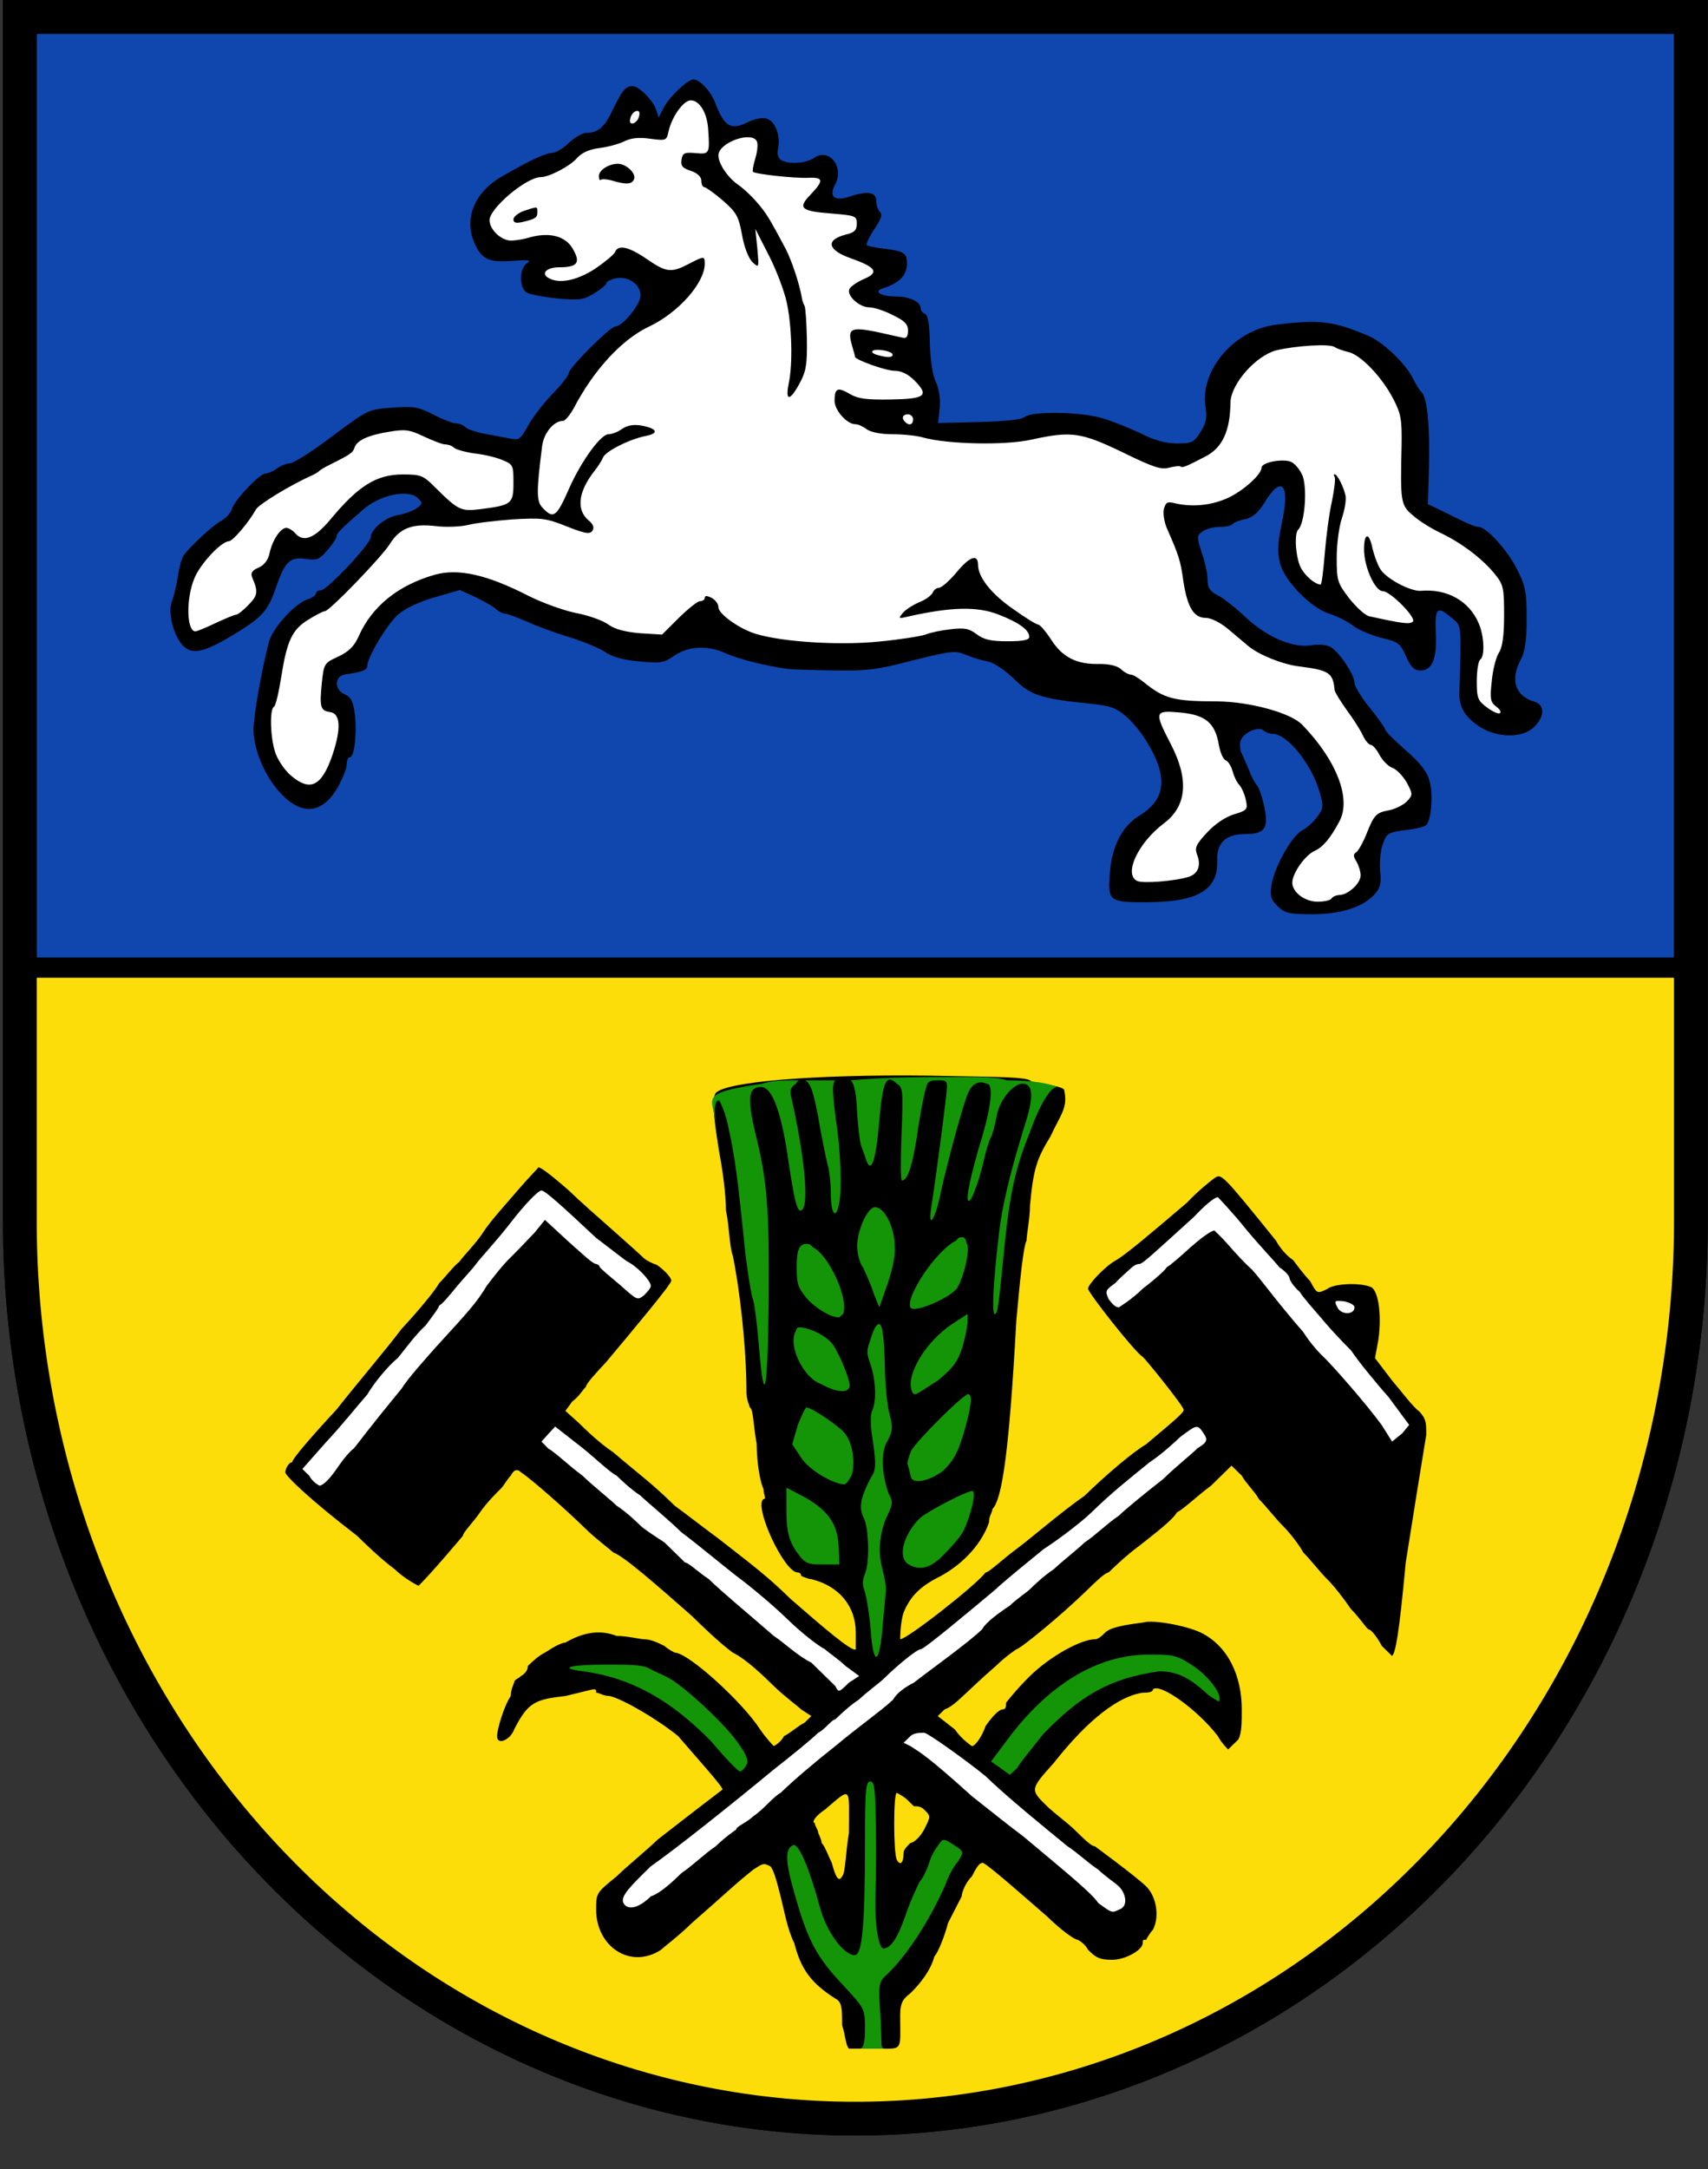 <?xml version="1.0" encoding="UTF-8" standalone="no"?>
<svg
   xmlns:dc="http://purl.org/dc/elements/1.1/"
   xmlns:cc="http://creativecommons.org/ns#"
   xmlns:rdf="http://www.w3.org/1999/02/22-rdf-syntax-ns#"
   xmlns:svg="http://www.w3.org/2000/svg"
   xmlns="http://www.w3.org/2000/svg"
   xmlns:sodipodi="http://sodipodi.sourceforge.net/DTD/sodipodi-0.dtd"
   xmlns:inkscape="http://www.inkscape.org/namespaces/inkscape"
   version="1.1"
   id="svg2"
   viewBox="0 0 520 660"
   height="660"
   width="520"
   sodipodi:docname="DEU_Landkreis_Helmstedt_COA.svg"
   inkscape:version="0.92.3 (2405546, 2018-03-11)">
  <rect x="0" y="0" width="520" height="660" fill="#333333" stroke="none"/>
  <sodipodi:namedview
     pagecolor="#ffffff"
     bordercolor="#666666"
     borderopacity="1"
     objecttolerance="10"
     gridtolerance="10"
     guidetolerance="10"
     inkscape:pageopacity="0"
     inkscape:pageshadow="2"
     inkscape:window-width="1920"
     inkscape:window-height="1017"
     id="namedview48"
     showgrid="false"
     inkscape:zoom="1.011377"
     inkscape:cx="512.50237"
     inkscape:cy="271.91646"
     inkscape:window-x="-8"
     inkscape:window-y="-8"
     inkscape:window-maximized="1"
     inkscape:current-layer="layer1" />
  <defs
     id="defs4" />
  <g
     transform="translate(0,-392.4)"
     id="layer1">
    <path
       id="path4"
       d="m 6.045,397.531 v 366.491 a 254.371,273.04 0 0 0 508.742,0 V 397.531 Z"
       style="fill:#0f47af;stroke:#000000;stroke-width:10.276"
       inkscape:connector-curvature="0" />
    <path
       id="path3874"
       style="fill:#fcdd09;stroke:none;stroke-width:10.276"
       d="m 514.787,764.022 c 0,150.842 -113.932,272.837 -254.371,272.837 -140.44,0 -254.371,-121.994 -254.371,-272.837 L 6.772,686.823 H 514.06 Z"
       inkscape:connector-curvature="0" />
    <g
       transform="matrix(1.04,0,0,1.016,-438.975,68.796)"
       id="g3793">
      <path
         style="fill:#000000"
         d="m 796.1,589.9 c -2,-2 -2.3,-3.1 -1.8,-6.3 0.8,-5.3 5.9,-14.8 9,-16.4 1.3,-0.7 3.4,-2.6 4.4,-4.1 1.8,-2.4 1.9,-3.2 0.8,-7 -2.2,-8.4 -9.5,-17.8 -13.8,-17.8 -0.9,0 -2.2,-0.5 -2.7,-1 -1.5,-1.5 -6.1,0.7 -6.8,3.2 -0.2,1.1 -0.1,2.8 0.4,3.7 0.4,0.9 1.4,3.1 2.1,4.9 0.7,1.9 1.7,3.9 2.3,4.5 0.6,0.7 1.6,3.6 2.2,6.5 1.3,6.5 0.2,8.2 -5.6,8.2 -5.7,0 -8.4,2.6 -8.2,8.1 0.3,8.6 -5.7,12.2 -20.1,12.3 -11.6,0.1 -12,-0.2 -11.3,-8.9 0.6,-7.9 3.6,-13.9 8.6,-17 5.1,-3.2 7.1,-7.1 6.3,-12.1 -0.7,-5.2 -5.4,-13.2 -9.9,-17.4 -3.3,-2.9 -4.6,-3.4 -11.3,-4.1 -14.1,-1.5 -17,-2.5 -21.9,-7.5 -2.8,-2.7 -5.7,-4.7 -7.6,-5.1 -1.7,-0.3 -4.6,-1.2 -6.4,-2 -3.1,-1.3 -4.1,-1.2 -15.5,1.7 -10.4,2.8 -13.6,3.2 -23.2,3 -6,-0.1 -11.9,-0.3 -13,-0.4 -6.1,-0.8 -14.6,-2.9 -18.7,-4.8 -5.5,-2.5 -11.1,-2.1 -15.4,1.1 -2.5,1.8 -3.8,2 -9.7,1.4 -4.7,-0.4 -7.9,-1.3 -10.2,-2.9 -1.8,-1.2 -6.6,-3.2 -10.7,-4.5 -4,-1.2 -9.5,-3.3 -12.2,-4.6 -2.8,-1.2 -5.5,-2.3 -6.2,-2.3 -0.7,0 -1.9,-0.6 -2.6,-1.3 -0.7,-0.7 -3.4,-2.3 -6,-3.6 l -4.7,-2.2 -7.4,2.2 c -4.4,1.3 -8.6,3.3 -10.6,5.1 -3.2,2.8 -9.1,12.9 -9.1,15.5 0,1.2 -1.6,1.8 -6.5,2.5 -3.1,0.5 -3.2,4.5 -0.2,5.9 2,0.9 2.6,2.1 3.1,6.3 0.6,5.7 -0.2,12.6 -1.5,12.6 -0.5,0 -0.9,0.9 -0.9,2.1 0,1.2 -1.2,4.3 -2.7,7 -4.7,8.3 -11.1,8.5 -17.6,0.6 -4.2,-5.2 -6.9,-12.2 -7,-17.9 0,-4.1 2.3,-17.6 4.5,-26.3 1.1,-4.3 7.8,-11.8 11.6,-12.9 1.2,-0.4 2.2,-1.2 2.2,-1.7 0,-0.5 0.6,-0.9 1.4,-0.9 1.8,0 14.6,-13.9 14.6,-15.9 0,-2.3 4.3,-6 7.8,-6.6 2,-0.3 4.6,-1.3 5.7,-2.1 1.7,-1.3 1.8,-1.6 0.3,-3 -2.7,-2.8 -11.2,-1 -16.1,3.5 -6.3,5.6 -7.7,7 -7.7,8 0,0.5 -1.2,2.4 -2.7,4.1 -2.3,2.8 -3.1,3.1 -6.3,2.6 -4.5,-0.7 -6.1,0.8 -8.5,7.9 -2.3,7.1 -3.9,9.1 -10.3,13.3 -10.7,6.9 -14.5,7.9 -17.4,4.5 -2.7,-3.2 -4.2,-9.9 -3,-13 0.6,-1.5 1.4,-5 1.8,-7.7 0.4,-2.8 1.2,-5.6 1.8,-6.3 2.8,-3.5 8.3,-8.6 10.8,-10.1 1.5,-0.8 2.9,-2.5 3.2,-3.6 0.7,-2.6 8.1,-10.6 9.9,-10.6 0.7,0 2.2,-0.7 3.3,-1.5 1,-0.8 2.7,-1.5 3.7,-1.5 1,0 6.6,-3.6 12.4,-8.1 10.5,-8 10.5,-8.1 17.7,-8.6 6.3,-0.5 7.6,-0.2 12,2.1 2.7,1.4 5.6,2.6 6.5,2.6 1,0 2.2,0.5 2.9,1.2 0.6,0.6 3.3,1.5 5.9,2 2.6,0.5 6,1.1 7.4,1.4 2.3,0.5 2.9,0 4.9,-3.8 1.2,-2.3 4.4,-6.6 7.1,-9.5 2.7,-2.8 4.9,-5.7 4.9,-6.4 0,-1.5 12.1,-13.9 13.6,-13.9 2.1,0 7.4,-6.6 7.4,-9.3 0,-3.4 -3.8,-6 -7.4,-5.1 -1.4,0.3 -2.6,1 -2.6,1.4 0,0.5 -1.6,1.8 -3.6,3.1 -3.1,1.9 -4.3,2.1 -10.7,1.5 -3.9,-0.4 -7.9,-1.2 -8.9,-1.7 -2.4,-1.3 -2.4,-7.4 0,-8.9 1.3,-0.9 0.5,-1 -3.8,-0.7 -7.1,0.6 -9.3,-0.3 -11.3,-4.6 -3.7,-7.6 -0.5,-15.9 7.8,-20.7 8.5,-5 12.8,-7 14.7,-7 0.9,0 3.1,-1.3 4.8,-3 1.7,-1.6 4,-3 5.1,-3 3.5,0 5.4,-1.7 7.9,-7.2 2.6,-5.5 3.6,-6.8 5.7,-6.8 1.8,0 5.9,4.2 6.8,6.9 l 0.8,2.5 1.5,-3 c 1.7,-3.3 7,-8.4 8.7,-8.4 1.9,0 5.1,3.6 6.4,7.1 2.7,7.2 4.6,8.3 9.9,5.5 1.6,-0.8 3.8,-1.2 5,-0.9 2.5,0.6 4.2,4.9 3.5,8.8 -0.4,1.7 -0.1,3 0.8,3.6 2.2,1.4 7.2,1.1 9.7,-0.6 4.4,-3.2 9,2.8 6.1,8.1 -1.8,3.5 -0.1,5 4.2,3.5 5.3,-1.8 7.9,-1.4 7.9,1.2 0,1.3 0.5,2.8 1.1,3.4 0.8,0.8 0.3,2.2 -1.7,5.2 -1.5,2.3 -2.4,4.4 -2.2,4.7 0.3,0.3 2.3,0.7 4.4,1 6.7,0.8 7.4,1.3 7.4,4.7 -0.1,3.4 -2.3,5.7 -6.9,7.2 -3.1,1 -0.9,2.5 3.7,2.5 4,0 7.2,1.6 7.2,3.5 0,0.7 0.6,1.5 1.3,1.7 0.8,0.3 1.3,3.1 1.4,8.7 0.1,5.1 0.8,9.6 1.7,11.6 1,2.1 1.4,5 1.2,7.8 l -0.5,4.6 11.9,-0.3 c 7.5,-0.2 12.5,-0.7 13.4,-1.5 2.2,-1.8 16.2,-1.6 22.6,0.3 3,0.9 8.2,3 11.4,4.6 4.1,2.1 7.3,3 10.7,3 4.3,0 4.9,-0.3 6.8,-3.4 1.7,-2.7 2,-4.3 1.5,-7.5 -1.7,-10.9 8.2,-22.9 20.3,-24.6 13,-1.7 17.3,-1.2 27.8,3.5 4.3,2 10.9,8.6 12.8,12.9 0.7,1.4 1.7,3.2 2.4,3.8 1.6,1.8 2.4,9.9 2.1,22.6 l -0.3,10.9 3.5,1.7 c 8,4.1 10.2,5.1 11.3,5.1 2.3,0 8.6,7.1 11.3,12.7 2.5,5.1 2.8,6.9 2.8,14.8 0,6.5 -0.5,9.9 -1.7,12.2 -3.2,6.1 -1.7,11 4.1,12.7 3,1 2.9,4.6 -0.4,7.7 -3.4,3.2 -10.6,3.1 -15.7,-0.2 -4.3,-2.9 -6.1,-5.8 -6,-10.2 0.6,-20.9 0.7,-20 -2.2,-22.4 -4.3,-3.8 -5,-3.1 -4.7,4.3 0.4,7.8 -1,11.4 -4.5,11.4 -1.8,0 -2.8,-1 -4.2,-4.2 -1.7,-3.9 -2.3,-4.4 -7,-5.5 -2.8,-0.7 -6.6,-2.3 -8.4,-3.6 -1.7,-1.4 -4.9,-3 -7.1,-3.7 -5.3,-1.7 -13.1,-9.8 -14.4,-15.1 -0.8,-3.3 -0.7,-5.9 0.5,-11.9 2.5,-11.6 0.1,-14.8 -4.9,-6.5 -2,3.3 -3.6,4.7 -5.8,5.2 -1.7,0.3 -3.3,1 -3.6,1.4 -0.3,0.5 -2,0.9 -3.8,0.9 -1.8,0 -4.1,0.6 -5.1,1.4 -1.7,1.2 -1.7,1.5 -0.2,6.4 1,2.8 1.7,6.4 1.7,8.1 0,2.4 0.7,3.4 3,4.6 1.6,0.8 5.4,3.9 8.4,6.8 6.2,5.9 14,9.2 19.3,8.1 1.7,-0.3 4,-0.1 5.2,0.5 2.5,1.4 7.1,8.3 7.1,10.8 0,1 2,4.4 4.5,7.5 2.5,3.2 4.5,6.1 4.5,6.5 0,0.5 2.7,3.2 6,6.2 4.3,3.8 6.3,6.5 7,9.3 1.1,3.9 0.5,11.6 -1,13.1 -0.4,0.5 -3.2,1.2 -6.1,1.5 -5,0.7 -5.5,0.9 -6.6,4.2 -0.7,1.9 -1,5.5 -0.8,8 0.4,3.5 0.1,5 -1.4,6.8 -3.4,4 -9.8,6.2 -18.4,6.2 -6.9,0 -8.1,-0.3 -10.2,-2.4 z"
         id="path3758"
         inkscape:connector-curvature="0" />
      <g
         id="g3784"
         style="fill:#ffffff"
         transform="translate(531.4,-114.3)">
        <path
           id="path3409"
           transform="translate(0,52.36)"
           d="m 92.9,410.5 c -2.1,0 -5.5,4.8 -6.5,9.3 -0.6,2.8 -0.7,2.8 -5.4,2.2 -3.3,-0.5 -5.7,-0.2 -7.6,0.8 -1.6,0.8 -4.9,1.7 -7.3,2 -3,0.4 -5.1,1.4 -6.5,3 -2,2.4 -8.2,5.7 -10.6,5.7 -4.2,0 -15,9.3 -15,12.9 0,2.8 3.4,6.1 6.3,6.1 1.2,0 3.8,-0.4 5.6,-1 5.9,-1.6 10.5,-0.3 12.6,3.7 2.2,4 1.2,5.3 -4.2,5.3 -3.5,0 -5.3,1.8 -3.2,3.1 3.1,2 8.4,0.9 13.7,-2.6 2.9,-2 5.6,-4.3 5.9,-5 0.9,-2.4 4,-1.7 9.3,2 5.8,4.1 7.2,4.2 12.3,1.5 4.5,-2.4 4.7,-2.4 4.7,-0.1 0,5.8 -7.7,14.7 -16.4,18.9 -8,3.9 -16.2,13.1 -22,24.5 -1.1,2 -2.5,3.7 -3.1,3.7 -2.7,0 -5.6,3.6 -6.1,7.5 -1.7,13.7 -1.7,16.6 0.1,18.5 3.2,3.5 4.1,2.9 7.9,-6 3.6,-8.2 9.2,-16 11.4,-16 1,0 2.8,-0.7 4,-1.6 1.6,-1.1 3.4,-1.4 5.7,-1 4.6,0.9 5.2,2.3 1.3,3.1 -4.7,0.9 -11.9,4.6 -12.6,6.5 -0.3,0.8 -1.4,2.6 -2.5,4 -4.8,6.3 -5.4,11.7 -1.6,14.9 1.3,1.1 1.6,2.1 1,3 -0.7,1.1 -2.1,0.9 -7.5,-1.3 -6.1,-2.5 -7.4,-2.6 -15.9,-2.1 -5,0.4 -11,1.1 -13.1,1.7 -2.2,0.5 -6.4,0.7 -9.4,0.3 -6.8,-0.8 -10.505,0.6 -13.405,5.4 -2.4,3.9 -17.695,20.1 -18.995,20.1 -0.5,0 -2.6,1.1 -4.8,2.5 -4.8,3 -6.3,6.3 -8,17.3 -0.7,4.5 -1.6,8.5 -2.1,8.8 -1.3,0.7 -1.1,9 0.3,13.5 0.6,2.1 2.6,5.2 4.4,6.9 5.8,5.2 9.2,3.6 12.4,-5.9 2.595,-7.9 2.397,-12.5 -0.7,-12.9 -2.8,-0.4 -3.1,-1.5 -2.4,-8.7 0.6,-5.8 0.7,-6 4.8,-7.9 3.093,-1.5 4.695,-3.1 5.995,-6.1 3.901,-9 11.6,-15.3 22.205,-18.4 6.9,-2 15.3,-0.1 27.5,6.3 3.9,2 10,4.3 13.7,5.1 3.8,0.7 8.1,2.3 9.7,3.5 1.9,1.4 4.8,2.2 9.3,2.6 l 6.4,0.4 4.9,-5 c 2.7,-2.7 5.5,-5 6.2,-5 0.8,0 1.4,-0.5 1.4,-1 0,-0.7 0.6,-0.7 2,0 1.1,0.6 2,1.8 2,2.8 0,2 6.1,6.5 11,8 7.7,2.4 24.4,3.5 35.9,2.3 6.2,-0.6 12.3,-1.6 13.7,-2.1 1.4,-0.6 4.7,-1.3 7.4,-1.6 4.1,-0.5 5.4,-0.2 7.6,1.5 2.1,1.6 4.1,2.1 9,2.1 4.7,0 6.4,-0.4 6.4,-1.3 0,-2.1 -3,-4.3 -9,-6.7 -6.3,-2.5 -13.8,-2.3 -26.5,0.6 -2.8,0.7 -2.9,0.6 -1.5,-1.1 0.8,-1 3,-2.4 4.8,-3.2 1.8,-0.7 3.5,-2 3.9,-2.8 0.3,-0.8 1.1,-1.5 1.8,-1.5 0.8,0 3,-2 5.1,-4.5 3.9,-4.9 6.4,-5.8 6.4,-2.4 0,3.7 3.9,8.8 10.5,13.4 3.4,2.5 6.6,4.5 7.1,4.5 0.5,0 2.2,2 3.8,4.5 3.3,5.3 7.5,7.5 14.2,7.3 2.8,0 5.1,0.5 6.3,1.6 0.9,0.9 2.3,1.6 2.9,1.6 0.6,0 2.3,1.1 3.9,2.4 5.8,4.8 8.7,5.6 21.3,5.6 9.5,0.1 21.5,3.4 24.9,7 10.2,10.8 14.5,22.4 10.8,29.1 -2.6,5 -4.8,7.6 -7.2,8.7 -2.8,1.3 -6.5,6.7 -6.5,9.5 0,2.9 3.7,5.7 7.4,5.7 1.9,0 3.8,-0.4 4.1,-1 0.3,-0.5 1.4,-1 2.3,-1 2.6,-0.1 6.2,-3.5 6.2,-5.9 0,-1.2 -0.6,-3 -1.2,-4.1 -1,-1.6 -1,-2.2 -0.1,-2.8 0.6,-0.4 1.9,-2.7 2.9,-5.2 2.3,-6 2.9,-6.7 6.8,-7.4 1.8,-0.4 4.2,-1.6 5.2,-2.7 1.7,-1.9 1.7,-2.1 -0.1,-5.6 -1.1,-1.9 -2.9,-3.9 -4.2,-4.4 -1.2,-0.4 -2.9,-2.2 -3.8,-3.9 -0.8,-1.6 -2,-3 -2.6,-3 -0.5,0 -1.5,-1.2 -2.2,-2.7 -0.7,-1.6 -2.8,-5 -4.7,-7.6 -1.9,-2.7 -3.5,-5.4 -3.6,-6 -0.5,-5.3 -1.5,-6 -10.6,-7.2 -4.7,-0.6 -11.5,-3.4 -14.6,-6 -0.9,-0.8 -3.6,-3.1 -5.8,-5 -2.4,-2.1 -5.2,-3.5 -6.7,-3.5 -3.6,0 -5.4,-3.2 -6.6,-11 -0.8,-6.2 -1.4,-7.9 -4.8,-15.8 -0.8,-1.9 -1.2,-4.5 -0.9,-5.8 0.6,-2.1 1,-2.3 3.4,-1.7 5,1.2 10.7,0.6 15.5,-1.7 4.4,-2.1 9.7,-7 9.7,-9 0,-1.6 6.3,-2.8 8.7,-1.7 1.2,0.6 2.7,2.5 3.4,4.4 1.3,4.1 0.5,14.1 -1.4,15.9 -1.2,1.3 -0.7,8.4 0.8,11.4 1.3,2.5 4.2,5 5.8,5 0.3,0 0.8,-4.2 1.2,-9.2 0.4,-5.1 1.3,-12.2 2.1,-15.7 0.7,-3.6 1.1,-6.8 0.8,-7.3 -0.3,-0.4 -0.3,-0.8 0,-0.8 0.8,0 2.7,3.9 3.2,6.5 0.2,1.3 -0.3,4.3 -1.1,6.7 -0.8,2.4 -1.5,7.6 -1.5,11.7 0,7 0.2,7.6 3.7,12.3 2.1,2.7 4.7,5.1 5.8,5.3 9.7,2.2 11.9,2.5 12.8,1.6 1.1,-1.1 -6.6,-9.1 -8.8,-9.1 -2.3,0 -5.5,-7.3 -5.5,-12.5 0,-5.1 1.5,-5.3 2.5,-0.2 0.4,1.7 1.3,4.4 2.1,5.8 1.4,2.9 8.9,7 12,6.8 7.7,-0.7 14.2,3 17,9.8 1.6,3.8 1.8,9.9 0.4,10.8 -0.5,0.3 -1,3.2 -1,6.4 0,5.2 0.3,5.9 3.1,8 1.7,1.3 3.4,2 3.7,1.6 0.4,-0.4 -0.2,-1.3 -1.2,-2 -1.6,-1.3 -1.8,-2.3 -1.2,-7.6 0.3,-3.5 1.3,-7.3 2.1,-8.5 1,-1.6 1.5,-5 1.5,-11.2 0,-8.1 -0.2,-9.2 -2.7,-12.3 -3.6,-4.6 -9.7,-9.3 -15.8,-12.3 -2.7,-1.3 -6.5,-3.7 -8.2,-5.3 -3.6,-3.1 -3.7,-4 -3.3,-21.3 0.1,-7.3 -0.2,-9.2 -2.4,-13.5 -3.3,-6.6 -9.5,-13.2 -13.1,-14.1 -1.7,-0.4 -3.5,-1.1 -4.1,-1.5 -1.3,-1.1 -11.7,-0.4 -17.2,1 -6,1.7 -13.2,10.1 -13.3,15.6 -0.1,8.6 -2.4,13.6 -7.4,16.2 -5.8,3.1 -6.7,3.4 -7.2,3 -0.2,-0.3 -1.7,-0.1 -3.3,0.3 -2.4,0.7 -4.7,-0.1 -13.7,-4.6 -12.2,-6 -15,-6.4 -26.6,-3.8 -7.7,1.8 -24.6,1.4 -31.7,-0.6 -1.9,-0.6 -6,-1 -9.1,-1 -3.3,0 -6.3,-0.6 -7.5,-1.5 -1,-0.8 -2.5,-1.5 -3.3,-1.5 -2.5,0 -6.1,-4.2 -6.1,-7 0,-3.8 0.9,-4.2 4.4,-2.1 2.5,1.5 4.9,1.8 12,1.7 10.2,-0.2 11.4,-1.1 7,-5.7 -1.9,-1.9 -3.8,-2.9 -5.8,-2.9 -2.6,0 -11.6,-3.3 -11.6,-4.2 0,-0.2 -0.4,-1.7 -0.9,-3.4 -1.4,-5 -0.4,-5.6 7,-4.1 3.5,0.8 7.1,1.6 7.9,1.8 1,0.3 1.5,-0.4 1.5,-2.1 0,-2 -1,-3 -4.5,-4.7 -2.4,-1.3 -5.5,-2.3 -6.8,-2.3 -2.9,0 -6.6,-3.4 -5.9,-5.4 0.3,-0.8 2.3,-2.2 4.3,-3.1 4.5,-1.9 3.6,-3.5 -3.6,-6.1 -7.1,-2.5 -7.8,-5.6 -1.7,-7.2 2.5,-0.6 3.2,-1.3 3.2,-3.2 0,-2.4 -0.4,-2.5 -7.3,-3.1 -9.1,-0.7 -10.1,-1.6 -6.2,-5.7 3.9,-4.2 3.8,-5.2 -0.7,-5 -3.9,0.2 -15.5,-1.1 -16.2,-1.8 -0.2,-0.2 0.1,-2 0.7,-4 0.6,-2 0.8,-4.2 0.5,-5 -1.3,-3.4 -11.3,0.2 -11.3,4.1 0,2.4 2.6,6.4 5.4,8.5 2.4,1.7 5.4,4.7 7.6,7.7 1.5,2 2.7,4.1 6.7,11.8 1.8,3.6 4,10.4 4.7,14.5 0.1,0.9 0.5,2 0.8,2.5 0.3,0.6 0.6,5 0.7,10 0.1,7.5 -0.2,9.6 -2.1,13.2 -2.9,5.5 -4.3,5.5 -3.2,0 1.2,-5.9 0.9,-17.1 -0.6,-24.2 -0.7,-3.3 -3,-9.6 -5.2,-14 l -4,-8 0.6,5.9 c 0.5,5.9 0.5,5.9 -1.5,4 -1.1,-1.2 -2.4,-4.5 -3,-8.2 -1,-5.5 -1.6,-6.6 -5.6,-10.2 -2.5,-2.2 -5,-4 -5.4,-4 -0.5,0 -0.9,-0.8 -0.9,-1.9 0,-1.2 -1.1,-2.3 -3.1,-3 -2.4,-0.8 -3,-1.5 -2.7,-3.3 0.3,-2 0.8,-2.3 4.1,-2 4.1,0.4 4.2,0.2 3.7,-7.2 -0.3,-4.8 -2.5,-8.6 -5.1,-8.6 z m -21.3,19 c 2.4,0 5.4,2.9 4.7,4.6 -0.6,1.6 -2.4,1.7 -6.5,0.4 -1.5,-0.4 -2.9,-0.5 -3.2,-0.2 -0.3,0.3 -0.6,-0.2 -0.6,-1.1 0,-1.8 2.9,-3.7 5.6,-3.7 z m -24.05,13.1 c 0.48,0.1 0.45,0.5 0.45,1.4 0,1.6 -0.5,2 -4.2,2.9 -2.1,0.5 -2.8,0.3 -2.8,-0.8 0,-0.7 1.4,-1.9 3.1,-2.5 2,-0.7 2.98,-1 3.45,-1 z"
           style="fill:#ffffff"
           inkscape:connector-curvature="0" />
        <path
           id="path3407"
           d="m 124.6,560 c -0.4,-0.7 -0.5,-1.5 -0.2,-1.8 0.9,-0.9 1.9,0.4 1.4,1.8 -0.4,1.1 -0.6,1.1 -1.2,0 z"
           style="fill:#ffffff"
           inkscape:connector-curvature="0" />
        <path
           id="path3401"
           d="m 238.7,695.4 c 2.7,-0.9 3.7,-3.4 2.4,-6.7 -0.7,-2 -0.3,-3 2.9,-6.5 2.3,-2.6 5.4,-4.7 7.9,-5.5 3.9,-1.2 4.1,-1.5 3.5,-4.3 -0.3,-1.6 -1.2,-3.7 -1.9,-4.5 -0.8,-0.8 -1.6,-2.7 -2,-4.2 -0.4,-1.5 -1.3,-2.9 -2,-3.2 -0.7,-0.2 -1.6,-2.3 -2,-4.6 -1.1,-6.6 -3.9,-9 -11.3,-9.7 -7.6,-0.7 -7.7,-0.3 -2.7,9.6 5.3,10.5 4.6,18.5 -2.1,23.6 -7.5,5.8 -11.8,15.1 -7.9,17.2 1.5,0.9 11.2,0.1 15.2,-1.2 z"
           style="fill:#ffffff"
           inkscape:connector-curvature="0" />
        <path
           id="path3399"
           d="m -46.2,619.4 c 2.9,-1.4 5.6,-2.5 6,-2.5 0.5,0 2.1,-1.3 3.6,-2.9 2.8,-2.9 2.9,-4 1.1,-8.3 -0.5,-1.3 0,-2.1 1.9,-2.9 1.6,-0.7 2.8,-2.3 3.2,-4.3 0.8,-3.9 3.2,-7.6 4.9,-7.6 0.7,0 1.8,0.7 2.5,1.5 2.5,3 5.7,1.7 10.4,-4 8.195,-10.1 13.495,-13.5 21.195,-13.5 5.305,0 6.005,0.3 9.405,3.8 6.9,7 7.6,7.3 13.3,6.6 9.2,-1.2 9.7,-1.6 9.7,-7.9 0,-5.2 -0.1,-5.5 -3.2,-6.8 -1.8,-0.8 -5.5,-1.7 -8.3,-2 -2.7,-0.4 -5.4,-1.2 -5.9,-1.7 -0.6,-0.6 -1.7,-1 -2.6,-1 -0.8,0 -3.6,-1.1 -6.3,-2.4 -4.1,-2 -5.405,-2.2 -10.005,-1.4 -6.2,1 -9.5,2.6 -10.2,4.7 -0.5,1.6 -1.2,2.1 -7.095,5.1 -1.6,0.8 -3.1,1.7 -3.4,2.1 -0.3,0.3 -1.2,0.8 -2,1.2 -6.2,2.8 -15.5,8.6 -16.4,10.2 -2.1,3.9 -6.8,9.5 -7.9,9.5 -2.3,0.1 -8.4,6.8 -10.1,11.1 -2.5,6.1 -2.3,15.9 0.3,15.9 0.4,0 3.1,-1.1 5.9,-2.5 z"
           style="fill:#ffffff"
           inkscape:connector-curvature="0" />
        <path
           id="path3397"
           d="m 158,558.4 c 0,-0.8 -0.7,-1.5 -1.5,-1.5 -1.6,0 -2,1.2 -0.8,2.3 1.1,1.2 2.3,0.8 2.3,-0.8 z"
           style="fill:#ffffff"
           inkscape:connector-curvature="0" />
        <path
           id="path3395"
           d="m 152,539 c 0,-0.5 -1.4,-1.1 -3,-1.3 -3.2,-0.5 -4.2,0.7 -1.2,1.5 2.9,0.8 4.2,0.7 4.2,-0.2 z"
           style="fill:#ffffff"
           inkscape:connector-curvature="0" />
        <path
           id="path3391"
           d="m 77.8,467.5 c 0.3,-1.2 -0.1,-1.7 -1,-1.4 -0.7,0.3 -1.5,1.3 -1.6,2.3 -0.3,1.1 0.1,1.6 1,1.3 0.7,-0.3 1.5,-1.3 1.6,-2.2 z"
           style="fill:#ffffff"
           inkscape:connector-curvature="0" />
      </g>
    </g>
    <path
       d="M 6.772,686.823 H 514.06"
       style="fill:#fcdd09;stroke:#000000;stroke-width:6.165"
       id="path3869"
       inkscape:connector-curvature="0" />
    <path
       style="fill:none;stroke:#000000;stroke-width:10.276"
       d="m 6.045,397.531 v 366.491 a 254.371,273.04 0 0 0 508.742,0 V 397.531 Z"
       id="path3878"
       inkscape:connector-curvature="0" />
    <g
       transform="matrix(1.04,0,0,1.016,-3.311,-16.499)"
       id="g4181">
      <path
         style="fill:#000000"
         d="m 251.7,1016 c -1,-1 -1,-4 -2,-7 0,-5 0,-7 -2,-8 -7,-4.6 -10,-8.6 -12,-16.6 -2,-4 -3,-10 -4,-14 -1,-4 -2,-8 -3,-9 -2,-1 -2,-1 -5,1 -5,4 -9,8 -18,16 -4,4 -8,7 -9,8 -9,6 -19,-1 -19,-12 0,-5 0,-5 6,-10 3,-3 9,-8 12,-11 10,-8 19,-15 19,-15 0,-1 -8,-10 -13,-16 -6,-5 -16,-11 -20,-12 -2,0 -3,-1 -4,-1 0,-1 0,-1 -1,-1 l -8,2 c -9,1 -11,2 -15,10 -1,3 -5,5 -5,2 0,-2 2,-9 4,-12 0,-2 1,-4 1,-4 0,-1 1,-1 2,-2 0,0 2,-1 2,-3 1,-1 3,-3 5,-4 3,-2 5,-3 6,-3 5,-3 10,-4 15,-2 3,0 7,1 8,1 2,0 4,1 6,2 1,1 3,2 3,2 4,0 20,15 25,23 2,3 4,5 4,5 0,0 2,-1 3,-3 2,-1 4,-3 6,-4 l 2,-2 -3,-2 c -1,-1 -5,-4 -8,-7 -3,-3 -8,-8 -12,-10 -4,-3 -9,-8 -12,-11 -10,-9 -20,-18 -23,-19 -1,-1 -5,-4 -8,-7 -6,-6 -16,-15 -19,-17 -1,-1 -2,-1 -3,1 -1,1 -2,3 -3,4 -1,1 -4,4 -6,7 -2,3 -5,6 -5,7 0,0 -9,11 -13,15 0,0 -4,-2 -7,-5 -4,-3 -9,-8 -11,-10 -14,-11 -21,-18 -21,-19 0,-1 1,-3 2,-3 0,-1 6,-8.1 13,-15.8 6,-7.8 15,-18.6 19,-24.1 5,-5.5 10,-11.7 11,-13.7 2,-2 4,-4.9 6,-6.5 1,-1.6 5,-5.6 7,-8.9 2,-3.2 7,-8.8 10,-12.4 3,-3.6 6,-6.7 6,-6.8 0,-0.7 3,1.4 9,6.8 3,3 9,8.4 13,12 4,3.6 8,7.3 9,8.3 1,0.9 3,1.7 3,1.7 1,0 5,3.7 5,5 0,1.1 -11,14.5 -19,24.3 -3,3.3 -6,6.6 -6,7.5 -1,1 -2,2.9 -4,4.4 l -2,2.8 4,3.7 c 2,2 6,6 10,8.7 8,7 11,9 18,16 4,3 9,7 13,10 10,8 14,11 21,18 9,8 18,16 19,15 v -5 c 0,-8 -5,-14 -13,-16 -1,0 -3,-1 -3,-1 0,-1 -1,-1 -1,-1 -4,0 -13,-20 -10,-22 1,0 0,-1 0,-3 -1,-2 -2,-8 -2,-13.4 -1,-5.7 -1,-10.7 -2,-11 0,-0.3 -1,-2.3 -1,-4.5 0,-13.7 -2,-31.1 -4,-41 -1,-2.7 -1,-8.8 -2,-13.5 0,-4.7 -1,-12.5 -2,-17.5 -2,-13 -2,-15.9 -1,-17.7 3,-3.4 29,-5.6 62,-5.2 24,0.4 28,0.5 30,1.4 0,0.4 3,1 5,1.3 3,0.4 5,1.1 5,1.6 1.2,5.4 -1.1,7.4 -4,13.9 -4,6.7 -5,9.6 -6,20.7 0,3.9 -1,8.6 -1,10.5 -1,1.9 -2,12.7 -3,24 -2,37.3 -4,53.4 -7,56.4 0,1 -1,2 -1,4 -2,6 -7,12 -14,16 -6,3 -9,6 -11,11 -1,3 -1,8 -1,8 2,0 22,-16 25,-20 1,0 5,-4 9,-7 4,-3 13,-11 20,-16 6,-6 14,-13 18,-15.4 8,-6.9 11,-9.4 11,-10.3 0,-1.1 -11,-15 -12,-15.9 -2,-1 -16,-19.2 -16,-20.4 0,-1.3 5,-6.7 8,-8.4 3,-1.7 11,-8.7 21,-17.4 3,-3.3 7,-6.6 8,-7.3 2,-1.4 2,-1.6 18,18.7 1,1.9 3,4.5 5,5.8 1,1.3 3,4.2 5,6.3 2,3.8 2,3.9 5,2.4 2,-1.7 10,-2 13,-0.5 2,1.3 3,8.3 2,15.6 l -1,5.6 5,6.7 c 3,3.6 6,7.8 8,9.3 2,2.3 2,3.3 2,7 -1,6.2 -4,25.2 -6,38.2 -2,22 -3,27 -4,28 l -3,-3 c -1,-2 -3,-5 -4,-5 -1,-1 -3,-4 -5,-6 -2,-3 -5,-7 -7,-9 -2,-2 -5,-6 -7,-8 -1,-2 -4,-6 -6,-8 -2,-2 -5,-6 -7,-8 -1,-2 -4,-5 -5,-7 l -3,-3 -6,6 c -4,3 -8,7 -10,8 -1,2 -6,6 -11,10 -4,3 -8,7 -9,8 -1,0 -4,3 -6,5 -8,8 -20,18 -21,18 0,0 -3,2 -6,5 -9,8 -12,12 -15,13 l -2,2 5,4 c 2,3 5,5 5,5 1,0 3,-3 4,-6 2,-3 4,-5 5,-5 1,0 1,-1 1,-2 0,0 3,-4 7,-8 6,-6 15,-11 19,-11 1,0 2,-1 3,-2 1,-1 3,-2 11,-3 3,-1 13,1 17,3 8,4 12,13 12,23 0,4 0,7 -1,9 l -3,3 c 0,0 -2,-2 -3,-4 -6,-8 -17,-16 -19,-14 0,1 -2,1 -3,1 -7,1 -16,8 -26,21 -7,8 -7,8 -2,13 2,2 6,5 8,7 3,3 5,5 6,5 0,0 12,9 15,12 3,3 4,9 2,13 -1,1 -2,3 -2,3 -1,0 -1,0 -1,1 0,2 -5,5 -9,5 -4,0 -5,-1 -7,-3 -1,-2 -3,-3 -3,-3 -1,0 -5,-3 -9,-7 -9,-8 -19,-17 -19,-16 -1,0 -2,2 -3,4 -2,2 -3,5 -3,6 l -4,8 c -1,4 -3,9 -4,10 -1,4 -4,8 -7,11 -2,1.6 -3,2.6 -3,6.6 0,11 1,10 -7,10 z"
         id="path3840"
         inkscape:connector-curvature="0" />
      <path
         style="fill:#ffffff"
         d="m 330.7,974.4 c 3,-1 2,-5 0,-7 -1,-1 -4,-3 -6,-5 -3,-2 -6,-5 -9,-7 -6,-5 -18,-15 -24,-21 -6,-5 -17,-13 -18,-13 -1,0 -3,0 -4,1 l -2,2 2,1 c 3,2 5,3 18,15 5,4 11,9 15,12 14,12 20,17 22,20 4,3 4,3 6,2 z"
         id="path3838"
         inkscape:connector-curvature="0" />
      <path
         style="fill:#ffffff"
         d="m 193.7,970.4 c 3,-1 7,-5 9,-7 3,-2 7,-6 10,-8 3,-3 6,-5 6,-5 0,-1 3,-2 5,-4 3,-2 6,-6 8,-7 4,-4 11,-10 16,-14 7,-6 14,-11 17,-14 1,-2 4,-4 6,-5 5,-4 16,-12 20,-16 1,-2 5,-5 8,-7 2,-2 5,-4 6,-5 1,-1 4,-4 7,-6 2,-2 7,-6 9,-8 3,-2 7,-6 10,-8 2,-2 8,-7 13,-11 4,-4 9,-8 10,-9.2 3,-1.8 3,-2.6 2,-4.2 -2,-3.1 -2,-3 -7,0.8 -2,2 -6,5.6 -9,7.6 -6,5 -11,9 -17,15 -2,2 -8,7 -14,11 -6,5 -12,10 -14,12 -7,6 -21,18 -22,18 -1,0 -6,4 -11,9 -1,1 -5,4 -7,6 -3,2 -6,5 -7,6 -1,0 -3,3 -5,4 -2,2 -8,7 -13,11 -13,11 -29,24 -36,29 -6,6 -9,9 -8,11 1,2 4,2 8,-2 z"
         id="path3836"
         inkscape:connector-curvature="0" />
      <path
         style="fill:#fcdd09"
         d="m 249.7,964.4 c 1,-1 1,-7 2,-13 0,-14 1,-14 -7,-7 -3,2 -4,4 -3,4 0,1 1,2 1,3 0,0 1,2 1,3 1,1 2,4 3,6 1,4 2,6 3,4 z"
         id="path3834"
         inkscape:connector-curvature="0" />
      <path
         style="fill:#fcdd09"
         d="m 267.7,957.4 c 0,-1 1,-2 2,-3 1,0 3,-2 4,-4 2,-4 2,-4 0,-6 -1,-1 -2,-1 -3,-1 0,0 -1,-1 -2,-2 -1,-1 -3,-2 -3,-2 -1,0 -1,18 0,20 1,2 2,1 2,-2 z"
         id="path3832"
         inkscape:connector-curvature="0" />
      <path
         style="fill:#ffffff"
         d="m 250.7,901.4 c -2,-2 -5,-4 -6,-5 -2,-1 -7,-5 -11,-9 -4,-4 -11,-10 -15,-13 -5,-4 -12,-10 -16,-13 -4,-4 -10,-9 -12,-11 -3,-2 -6,-5 -7,-6 -2,-1 -6,-5 -10,-8.3 l -8,-6.4 -2,2.2 -2,2.3 2,2.1 c 2,1.1 6,5.1 10,8.1 3,3 8,7 10,9 3,2 6,5 7,6 1,1 4,3 7,5 2,2 5,5 6,6 1,0 4,3 7,5 4,4 10,9 19,17 3,2 7,6 11,8 3,3 6,6 7,7 1,2 1,2 4,-1 l 3,-2 z"
         id="path3830"
         inkscape:connector-curvature="0" />
      <path
         style="fill:#ffffff"
         d="m 101.7,842.4 c 2,-3 4,-5.4 5,-6.1 1,-1.1 3,-4.2 14,-17.9 2,-3.3 7,-8.9 10,-12.4 10,-11.2 12,-13.4 15,-18.5 2,-2.7 5,-6.6 7,-8.5 2,-2 5,-5.3 7,-7.4 l 3,-3.8 7,6.6 c 4,3.6 7,6.6 8,6.6 0,0 1,0.3 1,0.8 0,0.4 3,2.9 6,5.5 5,4.5 5,4.7 7,3.1 1,-1 2,-2.2 2,-2.8 0,-1.6 -4,-5.9 -7,-7.4 -1,-0.7 -5,-3.9 -9,-7 -10,-9.6 -15,-14.2 -16,-14.2 -1,0 -5,4.3 -9,9.6 -4,5.3 -9,10.8 -10,12.2 -1,1.5 -4,4.7 -6,7.2 -2,2.5 -4,5 -5,5.5 0,0.6 -2,3.3 -4,6 -3,2.8 -6,7.1 -8,9.6 -3,2.5 -7,7.5 -9,11 -3,3.5 -8,9.9 -12,14.2 l -7,8.1 2,2 c 1,2 3,3 3,3 1,0 3,-2 5,-5 z"
         id="path3828"
         inkscape:connector-curvature="0" />
      <path
         style="fill:#ffffff"
         d="m 409.7,820.9 c -4,-4.6 -9,-10.9 -11,-14 -3,-3 -7,-7.5 -9,-10 -2,-2.4 -5,-5.8 -6,-7.5 -2,-1.8 -3,-3.6 -3,-4.1 0,-0.5 -1,-2 -3,-3.3 -1,-1.4 -6,-6.7 -10,-11.7 -4,-5.1 -8,-9.3 -8,-9.3 -1,0 -4,2.6 -7,5.9 -12,11.1 -15,14.1 -16,14.1 -1,0 -2,0.8 -3,1.8 -1,0.9 -3,2.7 -4,3.9 -3,2.2 -3,2.4 -2,4.8 1,1.4 2,2.5 3,2.5 0,0 4,-2.5 7,-5.6 4,-3.1 7,-6 7,-6.4 1,-0.5 4,-3.2 7,-6 3,-2.7 6,-5 7,-5 0,0 2,1.9 4,4.2 2,2.4 5,5.7 7,7.5 3,3.4 7,9.3 15,18.7 2,3.3 5,6.6 6,7.5 2,1.9 12,13.4 17,20.4 l 3,4.9 3,-2.5 2,-2.5 z"
         id="path3826"
         inkscape:connector-curvature="0" />
      <path
         style="fill:#ffffff"
         d="m 399.7,794 c 0,-0.9 -2,-1.6 -3,-1.8 -3,-0.3 -3,-0.2 -2,1.8 1,2.3 5,2.3 5,0 z"
         id="path3824"
         inkscape:connector-curvature="0" />
      <g
         id="g4134"
         transform="translate(365.4,-1230)">
        <path
           id="path4130"
           d="m -81.54,1955 c -9.21,0 -20.96,0 -31.66,1 1.1,1 1.7,4 1.9,10 0.3,4 0.8,9 1.3,10 0.4,1 1.1,3 1.4,4 1.4,4 2.8,0 3.7,-11 1.1,-13 2.1,-15 5.2,-12 1.8,1 1.9,2 1.4,15 -0.3,8 -0.3,14 0.1,14 1.8,0 3.3,-5 4.8,-16 0.9,-6 2.1,-12 2.7,-13 0.5,-1 2,-1 3.3,-1 1.8,0 2.4,0 2.4,2 0,2 -3.2,27 -4.6,36 -1.1,7 1.2,4 2.9,-5 2.2,-10 6.5,-26 7.8,-29 1.2,-3 3.1,-4 5.5,-3 2.2,0 1.5,7 -2.5,20 -3,11 -3.8,16 -2.4,15 1,-1 3.3,-8 4.3,-13 0.5,-2 1.3,-5 1.9,-6 0.5,-1 1.2,-4 1.6,-6 0.7,-5 4.9,-10 7.6,-10 3.2,0 3.4,4 0.5,13 -4.2,14 -6.6,24 -7.5,33 -1.6,14 -2,23 -1.1,23 0.8,0 1.1,-2 2.9,-21 1.5,-15 3.2,-23 7.2,-33 3.11,-9 6.22,-14 8.18,-14 -2.25,-1 -6.85,-2 -14.78,-2 -2.83,-1 -7.86,-1 -14.04,-1 z"
           style="fill:#139507"
           inkscape:connector-curvature="0" />
        <path
           id="path4128"
           d="m -117.7,1956 c -3.1,0 -6.1,0 -8.8,0 1.7,1 2.5,4 3.8,11 1,6 2.2,12 2.7,14 0.6,2 1,6 1,9 0,6 1.5,8 2.4,3 0.9,-4 0.5,-16 -0.9,-25 -1,-8 -1.2,-11 -0.2,-12 z"
           style="fill:#139507"
           inkscape:connector-curvature="0" />
        <path
           id="path4126"
           d="m -127.9,1956 c -4.5,0 -8.5,0 -11.1,1 -12.8,2 -15.6,3 -14.6,7 0.3,1 0.7,4 1.1,7 0.3,2 0.9,6 1.4,9 -0.1,-1 -0.3,-2 -0.4,-2 -1.9,-12 -1.9,-16 -0.2,-16 0.6,1 2,4 2.9,9 1.7,8 2.4,13 4.8,37 0.6,5 1.5,11 2,13 0.6,1 1.4,8 1.9,14 1.6,20 2.6,15 2.9,-13 0.2,-28 -0.4,-36 -4.1,-51 -2.2,-10 -1.8,-13 1.9,-13 3.3,0 6.1,8 8.1,23 1.5,10 2.3,14 3.4,14 2.7,0 1.5,-15 -2.7,-34 -0.5,-2 -0.1,-3 1.4,-4 0.5,-1 0.9,-1 1.3,-1 z"
           style="fill:#139507"
           inkscape:connector-curvature="0" />
        <path
           id="path4112"
           d="m -106.1,1994 c -2.1,0 -5.3,7 -5.2,12 0.1,2 0.8,5 1.7,6 0.9,2 2.3,5 3.2,8 l 1.6,4 2.4,-7 c 1.9,-6 2.4,-9 2,-13 -0.5,-5 -3.1,-10 -5.7,-10 z"
           style="fill:#139507"
           inkscape:connector-curvature="0" />
        <path
           id="path4106"
           d="m -80.71,2003 c -0.41,0 -0.92,0 -1.59,1 -6,3 -14.9,17 -13.4,20 0.8,2 12.1,-3 13.8,-6 2.2,-4 3.7,-12 2.7,-13 -0.44,-2 -0.84,-2 -1.51,-2 z"
           style="fill:#139507"
           inkscape:connector-curvature="0" />
        <path
           id="path4104"
           d="m -126.1,2005 c -2.3,0 -2.9,2 -2.9,7 0,5 0.4,6 2.7,9 2.4,3 7.2,6 9.6,6 0.4,0 1,-1 1.3,-1 1.7,-5 -4.5,-18 -8.9,-20 -0.7,-1 -1.3,-1 -1.8,-1 z"
           style="fill:#139507"
           inkscape:connector-curvature="0" />
        <path
           id="path4094"
           d="m -79,2026 -4.5,3 c -7.4,5 -13.6,15 -11.8,20 0.8,2 1.2,1 7.5,-3 4.8,-4 6,-6 7.3,-10 0.8,-3 1.5,-6 1.5,-8 z"
           style="fill:#139507"
           inkscape:connector-curvature="0" />
        <path
           id="path4090"
           d="m -104.9,2029 c -0.6,0 -1.5,1 -2.6,5 -1.1,3 -1,4 0.1,7 1.6,5 1.8,11 0.5,14 -0.6,1 -0.5,5 0.2,9 1,7 0.9,9 -0.6,11 -3,6 -3.6,9 -2.1,12 1.6,3 1.8,14 0.3,17 -0.7,2 -0.7,3 0,5 0.6,2 1.4,7 1.8,12 0.8,11 2.6,10 3.5,-2 0.4,-4 0.8,-9 0.9,-10 0.1,-2 -0.4,-4 -1.1,-7 -1.3,-5 -0.7,-11 1.7,-16 1.4,-3 1.5,-4 0.3,-6 -2.2,-6 -2.4,-13 -0.4,-16 1.5,-3 1.6,-4 0.6,-8 -0.6,-2 -1.3,-8 -1.4,-15 -0.2,-8 -0.7,-12 -1.7,-12 z"
           style="fill:#139507"
           inkscape:connector-curvature="0" />
        <path
           id="path4088"
           d="m -128.1,2030 c -0.5,0 -0.9,0 -1.1,1 -2.5,4 1.9,14 7.4,16 3.5,2 7.4,3 8.2,1 0.8,-1 -2.8,-10 -4.9,-13 -2.4,-3 -7.3,-5 -9.6,-5 z"
           style="fill:#139507"
           inkscape:connector-curvature="0" />
        <path
           id="path4082"
           d="m -78.8,2050 c -1.4,0 -15.2,14 -16.7,17 -0.8,2 -1.3,4 -1,4 0.3,1 0.7,3 1,4 0.8,2 5.3,1 9.3,-2 3,-3 4.2,-5 6,-11 2.3,-8 2.8,-12 1.4,-12 z"
           style="fill:#139507"
           inkscape:connector-curvature="0" />
        <path
           id="path4076"
           d="m -126.1,2054 c -0.5,0 -1.6,3 -2.5,5 l -1.7,6 2.6,4 c 2.5,4 9.8,8 12.6,8 0.8,0 1.8,-2 2.3,-3 0.9,-4 0.2,-9 -1.9,-12 -1.3,-2 -9.8,-8 -11.4,-8 z"
           style="fill:#139507"
           inkscape:connector-curvature="0" />
        <path
           id="path4060"
           d="m -132,2078 v 7 c 0,7 1.1,10 4.3,14 1.7,2 3,2 6.7,2 h 4.5 l -0.2,-5 c -0.2,-7 -3,-11 -9.7,-15 z"
           style="fill:#139507"
           inkscape:connector-curvature="0" />
        <path
           id="path4056"
           d="m -77.6,2079 c -1.7,0 -12.9,6 -15.2,8 -5,5 -6.8,12 -3.4,14 3.4,2 6.6,1 10.3,-3 2,-2 4.6,-5 5.7,-7 2.3,-5 3.9,-12 2.6,-12 z"
           style="fill:#139507"
           inkscape:connector-curvature="0" />
        <path
           id="path4008"
           d="m -26,2128 c -15,0 -29.5,9 -41.7,26 l -4.4,6 2.8,2 2.7,2 2.1,-2 c 1.1,-2 4.5,-6 7.5,-10 11.2,-12 20,-17 34.2,-19 5.2,0 9,2 14.2,7 1.4,1 2.9,2 3.2,2 1.3,-2 -3.4,-8 -8.1,-11 -4.5,-3 -5.7,-3 -12.5,-3 z"
           style="fill:#139507"
           inkscape:connector-curvature="0" />
        <path
           id="path3998"
           d="m -184.6,2131 c -10.7,0 -14.6,1 -6.9,2 14.5,2 26,9 37.5,21 4.1,5 7.9,9 8.4,9 0.5,0 1.4,-1 1.9,-2 0.7,-1 0,-3 -2.1,-6 -3.8,-6 -16.7,-18 -20.7,-20 -1.7,-1 -4.3,-2 -5.9,-3 -2.1,-1 -5.7,-1 -12.2,-1 z"
           style="fill:#139507"
           inkscape:connector-curvature="0" />
        <path
           id="path3968"
           d="m -107.5,2166 c -1.3,0 -1.5,3 -1.5,18 0,25 -0.8,34 -3,34 -3.3,0 -8.2,-7 -10.1,-14 -3.2,-12 -6.1,-19 -7.8,-19 -2.6,1 -2.5,5 0.4,15 3.8,14 6.7,19 14.1,27 6.3,7 6.4,7 6.4,13 0,4 -0.4,6 -1.6,6 h 7.9 c -2.1,0 -1.2,0 -1.8,-10 -0.6,-9 -0.5,-10 1.7,-12 6.3,-6 13,-17 17.3,-27 1,-3 2.7,-6 3.7,-7 1.8,-3 1.8,-3 -1.2,-5 -3,-2 -3.2,-2 -4.5,0 -0.8,1 -2,3 -2.6,5 -0.6,2 -1.9,5 -2.9,6 -1,2 -2.8,6 -4.1,10 -2.4,7 -4.4,10 -6.5,10 -1.5,0 -2.7,-8 -2.3,-17 0.1,-3 0.2,-12 0.1,-19 -0.2,-12 -0.4,-14 -1.7,-14 z"
           style="fill:#139507"
           inkscape:connector-curvature="0" />
      </g>
    </g>
  </g>
</svg>
